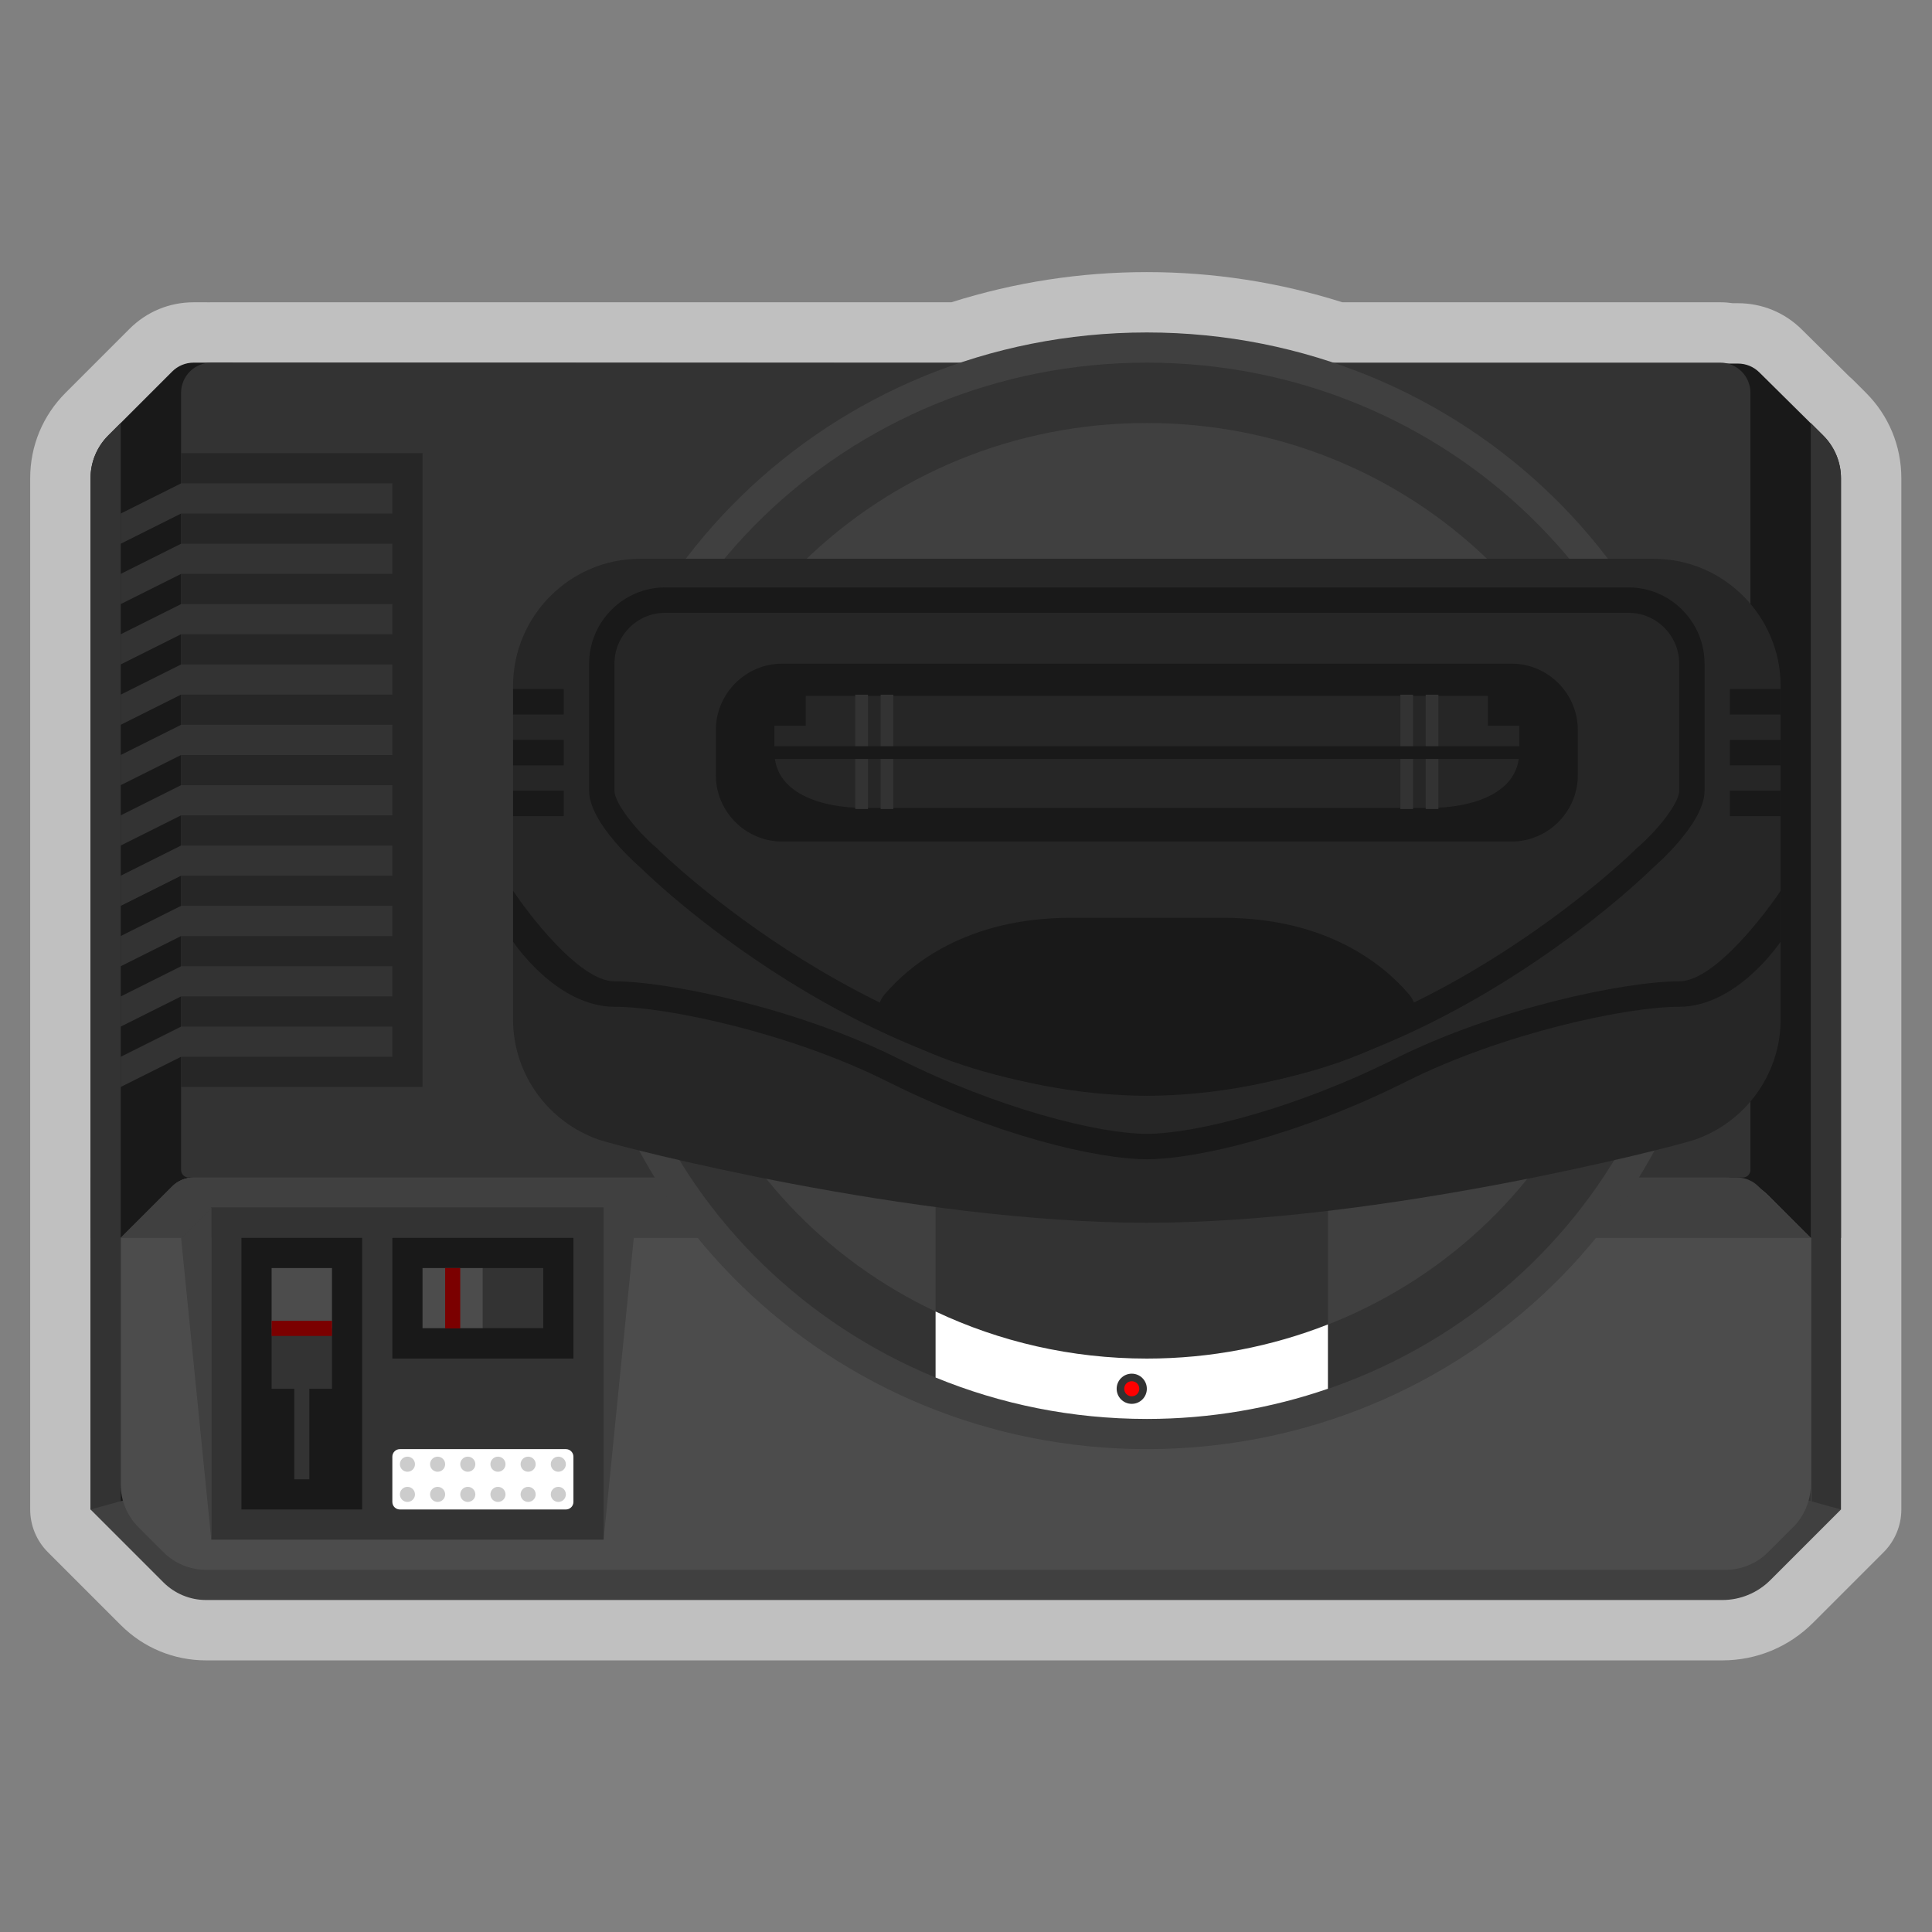 <?xml version="1.0" encoding="UTF-8" standalone="no"?>
<svg
   xmlns:dc="http://purl.org/dc/elements/1.1/"
   xmlns:cc="http://creativecommons.org/ns#"
   xmlns:rdf="http://www.w3.org/1999/02/22-rdf-syntax-ns#"
   xmlns:svg="http://www.w3.org/2000/svg"
   xmlns="http://www.w3.org/2000/svg"
   viewBox="0 0 341.333 341.333"
   height="256"
   width="256"
   xml:space="preserve"
   id="svg2"
   version="1.1"><rect x="0" y="0" width="341.333" height="341.333" fill="#808080" stroke="none"/><defs
     id="defs6"><clipPath
       id="clipPath18"
       clipPathUnits="userSpaceOnUse"><path
         id="path16"
         d="M 0,256 H 256 V 0 H 0 Z" /></clipPath><clipPath
       id="clipPath26"
       clipPathUnits="userSpaceOnUse"><path
         id="path24"
         d="M 4,220 H 252 V 36 H 4 Z" /></clipPath><clipPath
       id="clipPath44"
       clipPathUnits="userSpaceOnUse"><path
         id="path42"
         d="M 0,256 H 256 V 0 H 0 Z" /></clipPath></defs><g
     transform="matrix(1.333,0,0,-1.333,0,341.333)"
     id="g10"><g
       id="g12"><g
         clip-path="url(#clipPath18)"
         id="g14"><g
           id="g20"><g
             id="g22" /><g
             id="g34"><g
               style="opacity:0.5"
               id="g32"
               clip-path="url(#clipPath26)"><g
                 id="g30"
                 transform="translate(247.314,204)"><path
                   id="path28"
                   style="fill:#ffffff;fill-opacity:1;fill-rule:nonzero;stroke:none"
                   d="M 0,0 -1.656,1.657 C -1.83,1.83 -2.01,1.994 -2.195,2.149 l -6.324,6.257 c -2.258,2.236 -5.253,3.469 -8.433,3.47 l -0.689,0.001 C -18.202,11.959 -18.756,12 -19.313,12 h -50.09 c -8.384,2.655 -17.094,4 -25.91,4 -8.817,0 -17.527,-1.345 -25.911,-4 h -98.089 c -0.063,0 -0.126,-10e-4 -0.189,-0.002 l -2.148,0.001 c -3.213,0 -6.226,-1.248 -8.493,-3.515 L -236.97,1.657 -238.627,0 c -3.022,-3.022 -4.686,-7.04 -4.686,-11.313 V -104 v -8 -36 c 0,-2.122 0.842,-4.156 2.343,-5.657 l 9.657,-9.656 c 3.021,-3.023 7.04,-4.687 11.313,-4.687 h 200.959 c 4.54,0 8.81,1.769 12.02,4.979 l 9.365,9.364 c 1.5,1.501 2.343,3.535 2.343,5.657 v 36 100.662 C 4.687,-7.04 3.022,-3.022 0,0" /></g></g></g></g></g></g><path
       id="path36"
       style="fill:#333333;fill-opacity:1;fill-rule:nonzero;stroke:none"
       d="m 212,56 h 28 v 36 h -28 z" /><g
       id="g38"><g
         clip-path="url(#clipPath44)"
         id="g40"><g
           transform="translate(244,192.662)"
           id="g46"><path
             id="path48"
             style="fill:#191919;fill-opacity:1;fill-rule:nonzero;stroke:none"
             d="m 0,0 c 0,2.136 -0.854,4.184 -2.373,5.686 l -8.459,8.372 c -0.748,0.74 -1.759,1.156 -2.812,1.156 l -204.698,0.123 c -1.061,0 -2.08,-0.421 -2.83,-1.171 l -8.485,-8.485 C -231.157,4.181 -232,2.146 -232,0.024 V -100.662 H 0 Z" /></g><path
           id="path50"
           style="fill:#191919;fill-opacity:1;fill-rule:nonzero;stroke:none"
           d="M 24,56 H 12 v 44 h 12 z" /><g
           transform="translate(244,56)"
           id="g52"><path
             id="path54"
             style="fill:#333333;fill-opacity:1;fill-rule:nonzero;stroke:none"
             d="m 0,0 h -4 v 144 l 1.657,-1.657 c 1.5,-1.5 2.343,-3.535 2.343,-5.656 z" /></g><g
           transform="translate(12,56)"
           id="g56"><path
             id="path58"
             style="fill:#333333;fill-opacity:1;fill-rule:nonzero;stroke:none"
             d="M 0,0 H 4 V 144 L 2.343,142.343 C 0.843,140.843 0,138.808 0,136.687 Z" /></g><g
           transform="translate(228.273,44)"
           id="g60"><path
             id="path62"
             style="fill:#404040;fill-opacity:1;fill-rule:nonzero;stroke:none"
             d="m 0,0 h -200.959 c -2.122,0 -4.156,0.843 -5.657,2.343 l -9.656,9.657 116,32 116,-32 L 6.363,2.636 C 4.676,0.948 2.387,0 0,0" /></g><g
           transform="translate(231,100)"
           id="g64"><path
             id="path66"
             style="fill:#333333;fill-opacity:1;fill-rule:nonzero;stroke:none"
             d="m 0,0 h -206 c -0.552,0 -1,0.447 -1,1 v 103 c 0,2.209 1.791,4 4,4 H -3 c 2.209,0 4,-1.791 4,-4 V 1 C 1,0.447 0.553,0 0,0" /></g><g
           transform="translate(22.829,98.828)"
           id="g68"><path
             id="path70"
             style="fill:#4c4c4c;fill-opacity:1;fill-rule:nonzero;stroke:none"
             d="m 0,0 -6.829,-6.828 v -32.687 c 0,-2.121 0.843,-4.156 2.344,-5.656 l 3.313,-3.314 c 1.501,-1.5 3.535,-2.343 5.657,-2.343 h 201.373 c 2.121,0 4.156,0.843 5.656,2.343 l 3.315,3.314 c 1.5,1.5 2.342,3.535 2.342,5.656 v 32.687 l -5.657,5.657 c -1.5,1.5 -3.535,2.343 -5.656,2.343 H 2.828 C 1.768,1.172 0.75,0.75 0,0" /></g><g
           transform="translate(16,92)"
           id="g72"><path
             id="path74"
             style="fill:#404040;fill-opacity:1;fill-rule:nonzero;stroke:none"
             d="M 0,0 6.829,6.828 C 7.579,7.578 8.596,8 9.657,8 h 204.564 c 1.049,0 2.055,-0.412 2.803,-1.146 L 224,0 Z" /></g><g
           transform="translate(80,52)"
           id="g76"><path
             id="path78"
             style="fill:#333333;fill-opacity:1;fill-rule:nonzero;stroke:none"
             d="M 0,0 V 44.04 H -52 L -52.04,44 H -52 V 0 Z" /></g><g
           transform="translate(24,92)"
           id="g80"><path
             id="path82"
             style="fill:#404040;fill-opacity:1;fill-rule:nonzero;stroke:none"
             d="M 0,0 4,4 V -40 Z" /></g><g
           transform="translate(80,96.04)"
           id="g84"><path
             id="path86"
             style="fill:#404040;fill-opacity:1;fill-rule:nonzero;stroke:none"
             d="m 0,0 4,-4.04 -4,-40 z" /></g><g
           transform="translate(228,138)"
           id="g88"><path
             id="path90"
             style="fill:#404040;fill-opacity:1;fill-rule:nonzero;stroke:none"
             d="m 0,0 c 0,-40.869 -34.026,-74 -76,-74 -41.974,0 -76,33.131 -76,74 0,40.869 34.026,74 76,74 C -34.026,74 0,40.869 0,0" /></g><g
           transform="translate(224,138)"
           id="g92"><path
             id="path94"
             style="fill:#333333;fill-opacity:1;fill-rule:nonzero;stroke:none"
             d="m 0,0 c 0,-38.66 -32.235,-70 -72,-70 -39.765,0 -72,31.34 -72,70 0,38.66 32.235,70 72,70 C -32.235,70 0,38.66 0,0" /></g><g
           transform="translate(216,138)"
           id="g96"><path
             id="path98"
             style="fill:#404040;fill-opacity:1;fill-rule:nonzero;stroke:none"
             d="m 0,0 c 0,-34.241 -28.653,-62 -64,-62 -35.346,0 -64,27.759 -64,62 0,34.242 28.654,62 64,62 C -28.653,62 0,34.242 0,0" /></g><g
           transform="translate(176,76)"
           id="g100"><path
             id="path102"
             style="fill:#333333;fill-opacity:1;fill-rule:nonzero;stroke:none"
             d="m 0,0 h -52 v 44 c 0,2.209 1.791,4 4,4 h 44 c 2.209,0 4,-1.791 4,-4 z" /></g><g
           transform="translate(124,82.239)"
           id="g104"><path
             id="path106"
             style="fill:#ffffff;fill-opacity:1;fill-rule:nonzero;stroke:none"
             d="m 0,0 v -8.748 c 8.607,-3.536 18.068,-5.491 28,-5.491 8.418,0 16.491,1.418 24,3.999 v 8.525 C 44.587,-4.623 36.49,-6.239 28,-6.239 17.957,-6.239 8.458,-3.993 0,0" /></g><g
           transform="translate(199.209,144.375)"
           id="g108"><path
             id="path110"
             style="fill:#333333;fill-opacity:1;fill-rule:nonzero;stroke:none"
             d="m 0,0 h -94.417 c -4.836,0 -8.792,3.957 -8.792,8.792 v 6.041 c 0,4.835 3.956,8.792 8.792,8.792 H 0 c 4.835,0 8.791,-3.957 8.791,-8.792 V 8.792 C 8.791,3.957 4.835,0 0,0" /></g><path
           id="path112"
           style="fill:#262626;fill-opacity:1;fill-rule:nonzero;stroke:none"
           d="M 56,112 H 24 v 84 h 32 z" /><g
           transform="translate(16,184)"
           id="g114"><path
             id="path116"
             style="fill:#333333;fill-opacity:1;fill-rule:nonzero;stroke:none"
             d="M 0,0 8,4 H 36 V 8 H 8 L 0,4 Z" /></g><g
           transform="translate(16,176)"
           id="g118"><path
             id="path120"
             style="fill:#333333;fill-opacity:1;fill-rule:nonzero;stroke:none"
             d="M 0,0 8,4 H 36 V 8 H 8 L 0,4 Z" /></g><g
           transform="translate(16,168)"
           id="g122"><path
             id="path124"
             style="fill:#333333;fill-opacity:1;fill-rule:nonzero;stroke:none"
             d="M 0,0 8,4 H 36 V 8 H 8 L 0,4 Z" /></g><g
           transform="translate(16,160)"
           id="g126"><path
             id="path128"
             style="fill:#333333;fill-opacity:1;fill-rule:nonzero;stroke:none"
             d="M 0,0 8,4 H 36 V 8 H 8 L 0,4 Z" /></g><g
           transform="translate(16,152)"
           id="g130"><path
             id="path132"
             style="fill:#333333;fill-opacity:1;fill-rule:nonzero;stroke:none"
             d="M 0,0 8,4 H 36 V 8 H 8 L 0,4 Z" /></g><g
           transform="translate(16,144)"
           id="g134"><path
             id="path136"
             style="fill:#333333;fill-opacity:1;fill-rule:nonzero;stroke:none"
             d="M 0,0 8,4 H 36 V 8 H 8 L 0,4 Z" /></g><g
           transform="translate(16,136)"
           id="g138"><path
             id="path140"
             style="fill:#333333;fill-opacity:1;fill-rule:nonzero;stroke:none"
             d="M 0,0 8,4 H 36 V 8 H 8 L 0,4 Z" /></g><g
           transform="translate(16,128)"
           id="g142"><path
             id="path144"
             style="fill:#333333;fill-opacity:1;fill-rule:nonzero;stroke:none"
             d="M 0,0 8,4 H 36 V 8 H 8 L 0,4 Z" /></g><g
           transform="translate(16,120)"
           id="g146"><path
             id="path148"
             style="fill:#333333;fill-opacity:1;fill-rule:nonzero;stroke:none"
             d="M 0,0 8,4 H 36 V 8 H 8 L 0,4 Z" /></g><g
           transform="translate(16,112)"
           id="g150"><path
             id="path152"
             style="fill:#333333;fill-opacity:1;fill-rule:nonzero;stroke:none"
             d="M 0,0 8,4 H 36 V 8 H 8 L 0,4 Z" /></g><g
           transform="translate(75,56)"
           id="g154"><path
             id="path156"
             style="fill:#ffffff;fill-opacity:1;fill-rule:nonzero;stroke:none"
             d="m 0,0 h -22 c -0.552,0 -1,0.447 -1,1 v 6 c 0,0.553 0.448,1 1,1 H 0 C 0.552,8 1,7.553 1,7 V 1 C 1,0.447 0.552,0 0,0" /></g><path
           id="path158"
           style="fill:#191919;fill-opacity:1;fill-rule:nonzero;stroke:none"
           d="M 76,76 H 52 v 16 h 24 z" /><path
           id="path160"
           style="fill:#191919;fill-opacity:1;fill-rule:nonzero;stroke:none"
           d="M 48,56 H 32 v 36 h 16 z" /><path
           id="path162"
           style="fill:#333333;fill-opacity:1;fill-rule:nonzero;stroke:none"
           d="m 41,60 h -2 v 16 h 2 z" /><path
           id="path164"
           style="fill:#4c4c4c;fill-opacity:1;fill-rule:nonzero;stroke:none"
           d="m 36,88 h 8 v -8 h -8 z" /><path
           id="path166"
           style="fill:#333333;fill-opacity:1;fill-rule:nonzero;stroke:none"
           d="m 36,80 h 8 v -8 h -8 z" /><path
           id="path168"
           style="fill:#7b0000;fill-opacity:1;fill-rule:nonzero;stroke:none"
           d="m 36,81 h 8 v -2 h -8 z" /><path
           id="path170"
           style="fill:#4c4c4c;fill-opacity:1;fill-rule:nonzero;stroke:none"
           d="M 64,80.031 H 56 V 88 h 8 z" /><path
           id="path172"
           style="fill:#333333;fill-opacity:1;fill-rule:nonzero;stroke:none"
           d="M 72,80.031 H 64 V 88 h 8 z" /><g
           transform="translate(152,72)"
           id="g174"><path
             id="path176"
             style="fill:#333333;fill-opacity:1;fill-rule:nonzero;stroke:none"
             d="m 0,0 c 0,-1.104 -0.896,-2 -2,-2 -1.104,0 -2,0.896 -2,2 0,1.104 0.896,2 2,2 1.104,0 2,-0.896 2,-2" /></g><g
           transform="translate(151,72)"
           id="g178"><path
             id="path180"
             style="fill:#ff0000;fill-opacity:1;fill-rule:nonzero;stroke:none"
             d="m 0,0 c 0,-0.553 -0.447,-1 -1,-1 -0.553,0 -1,0.447 -1,1 0,0.553 0.447,1 1,1 0.553,0 1,-0.447 1,-1" /></g><path
           id="path182"
           style="fill:#7b0000;fill-opacity:1;fill-rule:nonzero;stroke:none"
           d="m 59,80 h 2 v 8 h -2 z" /><g
           transform="translate(55,62)"
           id="g184"><path
             id="path186"
             style="fill:#cccccc;fill-opacity:1;fill-rule:nonzero;stroke:none"
             d="m 0,0 c 0,-0.553 -0.448,-1 -1,-1 -0.552,0 -1,0.447 -1,1 0,0.553 0.448,1 1,1 0.552,0 1,-0.447 1,-1" /></g><g
           transform="translate(59,62)"
           id="g188"><path
             id="path190"
             style="fill:#cccccc;fill-opacity:1;fill-rule:nonzero;stroke:none"
             d="m 0,0 c 0,-0.553 -0.448,-1 -1,-1 -0.552,0 -1,0.447 -1,1 0,0.553 0.448,1 1,1 0.552,0 1,-0.447 1,-1" /></g><path
           id="path192"
           style="fill:#404040;fill-opacity:1;fill-rule:nonzero;stroke:none"
           d="m 116,148 h -2 v 16 h 2 z" /><path
           id="path194"
           style="fill:#404040;fill-opacity:1;fill-rule:nonzero;stroke:none"
           d="m 190,148 h -2 v 16 h 2 z" /><g
           transform="translate(63,62)"
           id="g196"><path
             id="path198"
             style="fill:#cccccc;fill-opacity:1;fill-rule:nonzero;stroke:none"
             d="m 0,0 c 0,-0.553 -0.448,-1 -1,-1 -0.552,0 -1,0.447 -1,1 0,0.553 0.448,1 1,1 0.552,0 1,-0.447 1,-1" /></g><g
           transform="translate(67,62)"
           id="g200"><path
             id="path202"
             style="fill:#cccccc;fill-opacity:1;fill-rule:nonzero;stroke:none"
             d="m 0,0 c 0,-0.553 -0.448,-1 -1,-1 -0.552,0 -1,0.447 -1,1 0,0.553 0.448,1 1,1 0.552,0 1,-0.447 1,-1" /></g><g
           transform="translate(71,62)"
           id="g204"><path
             id="path206"
             style="fill:#cccccc;fill-opacity:1;fill-rule:nonzero;stroke:none"
             d="m 0,0 c 0,-0.553 -0.448,-1 -1,-1 -0.552,0 -1,0.447 -1,1 0,0.553 0.448,1 1,1 0.552,0 1,-0.447 1,-1" /></g><g
           transform="translate(75,62)"
           id="g208"><path
             id="path210"
             style="fill:#cccccc;fill-opacity:1;fill-rule:nonzero;stroke:none"
             d="m 0,0 c 0,-0.553 -0.448,-1 -1,-1 -0.552,0 -1,0.447 -1,1 0,0.553 0.448,1 1,1 0.552,0 1,-0.447 1,-1" /></g><g
           transform="translate(55,58)"
           id="g212"><path
             id="path214"
             style="fill:#cccccc;fill-opacity:1;fill-rule:nonzero;stroke:none"
             d="m 0,0 c 0,-0.553 -0.448,-1 -1,-1 -0.552,0 -1,0.447 -1,1 0,0.553 0.448,1 1,1 0.552,0 1,-0.447 1,-1" /></g><g
           transform="translate(59,58)"
           id="g216"><path
             id="path218"
             style="fill:#cccccc;fill-opacity:1;fill-rule:nonzero;stroke:none"
             d="m 0,0 c 0,-0.553 -0.448,-1 -1,-1 -0.552,0 -1,0.447 -1,1 0,0.553 0.448,1 1,1 0.552,0 1,-0.447 1,-1" /></g><g
           transform="translate(63,58)"
           id="g220"><path
             id="path222"
             style="fill:#cccccc;fill-opacity:1;fill-rule:nonzero;stroke:none"
             d="m 0,0 c 0,-0.553 -0.448,-1 -1,-1 -0.552,0 -1,0.447 -1,1 0,0.553 0.448,1 1,1 0.552,0 1,-0.447 1,-1" /></g><g
           transform="translate(67,58)"
           id="g224"><path
             id="path226"
             style="fill:#cccccc;fill-opacity:1;fill-rule:nonzero;stroke:none"
             d="m 0,0 c 0,-0.553 -0.448,-1 -1,-1 -0.552,0 -1,0.447 -1,1 0,0.553 0.448,1 1,1 0.552,0 1,-0.447 1,-1" /></g><g
           transform="translate(71,58)"
           id="g228"><path
             id="path230"
             style="fill:#cccccc;fill-opacity:1;fill-rule:nonzero;stroke:none"
             d="m 0,0 c 0,-0.553 -0.448,-1 -1,-1 -0.552,0 -1,0.447 -1,1 0,0.553 0.448,1 1,1 0.552,0 1,-0.447 1,-1" /></g><g
           transform="translate(75,58)"
           id="g232"><path
             id="path234"
             style="fill:#cccccc;fill-opacity:1;fill-rule:nonzero;stroke:none"
             d="m 0,0 c 0,-0.553 -0.448,-1 -1,-1 -0.552,0 -1,0.447 -1,1 0,0.553 0.448,1 1,1 0.552,0 1,-0.447 1,-1" /></g><g
           transform="translate(104.5,159.5)"
           id="g236"><path
             id="path238"
             style="fill:#262626;fill-opacity:1;fill-rule:nonzero;stroke:none"
             d="M 0,0 V -3.5 C 0,-9.03 5.94,-11 11.5,-11 h 72 c 5.56,0 11.5,1.97 11.5,7.5 V 0 H 91 V 4 H 4 V 0 Z m 83.5,-12 h -72 C 5.457,-12 -1,-9.767 -1,-3.5 V 1 H 3 V 5 H 92 V 1 h 4 V -3.5 C 96,-9.767 89.543,-12 83.5,-12" /></g><path
           id="path240"
           style="fill:#262626;fill-opacity:1;fill-rule:nonzero;stroke:none"
           d="m 200,155.5 h -96 v 1 h 96 z" /><g
           transform="translate(219.2,182)"
           id="g242"><path
             id="path244"
             style="fill:#262626;fill-opacity:1;fill-rule:nonzero;stroke:none"
             d="m 0,0 h -134.4 c -9.24,0 -16.8,-7.579 -16.8,-16.842 v -44.211 c 0,-7.383 4.803,-13.696 11.431,-15.955 C -137.123,-77.909 -98.35,-88 -67.2,-88 c 31.149,0 69.922,10.091 72.569,10.992 6.628,2.259 11.431,8.572 11.431,15.955 v 44.211 C 16.8,-7.579 9.24,0 0,0" /></g><g
           transform="translate(215.84,178.21)"
           id="g246"><path
             id="path248"
             style="fill:#191919;fill-opacity:1;fill-rule:nonzero;stroke:none"
             d="m 0,0 h -127.68 c -5.544,0 -10.08,-4.547 -10.08,-10.105 v -16.842 c 0,-4.377 6.72,-10.106 6.72,-10.106 0,0 30.24,-30.316 67.2,-30.316 36.96,0 67.2,30.316 67.2,30.316 0,0 6.72,5.729 6.72,10.106 v 16.842 C 10.08,-4.547 5.544,0 0,0 m 0,-3.368 c 3.706,0 6.72,-3.023 6.72,-6.737 v -16.842 c 0,-1.648 -2.919,-5.298 -5.536,-7.539 L 1.08,-34.575 0.985,-34.669 C 0.692,-34.962 -28.75,-64 -63.84,-64 c -35.09,0 -64.532,29.038 -64.824,29.329 l -0.096,0.096 -0.103,0.089 c -2.619,2.232 -5.537,5.877 -5.537,7.539 v 16.842 c 0,3.714 3.015,6.737 6.72,6.737 H 0" /></g><g
           transform="translate(200.328,144.526)"
           id="g250"><path
             id="path252"
             style="fill:#191919;fill-opacity:1;fill-rule:nonzero;stroke:none"
             d="m 0,0 h -96.657 c -4.835,0 -8.791,3.956 -8.791,8.792 v 5.996 c 0,4.835 3.956,8.791 8.791,8.791 H 0 c 4.836,0 8.792,-3.956 8.792,-8.791 V 8.792 C 8.792,3.956 4.836,0 0,0" /></g><g
           transform="translate(102.639,159.88)"
           id="g254"><path
             id="path256"
             style="fill:#262626;fill-opacity:1;fill-rule:nonzero;stroke:none"
             d="m 0,0 v -3.467 c 0,-5.479 6.173,-7.431 11.951,-7.431 h 74.82 c 5.777,0 11.95,1.952 11.95,7.431 V 0 H 94.565 V 3.963 H 4.157 L 4.157,0 Z" /></g><path
           id="path258"
           style="fill:#333333;fill-opacity:1;fill-rule:nonzero;stroke:none"
           d="m 115.04,148.834 h -1.68 v 15.158 h 1.68 z" /><path
           id="path260"
           style="fill:#333333;fill-opacity:1;fill-rule:nonzero;stroke:none"
           d="m 118.4,148.834 h -1.68 v 15.158 h 1.68 z" /><path
           id="path262"
           style="fill:#333333;fill-opacity:1;fill-rule:nonzero;stroke:none"
           d="m 190.64,148.834 h -1.68 v 15.158 h 1.68 z" /><path
           id="path264"
           style="fill:#333333;fill-opacity:1;fill-rule:nonzero;stroke:none"
           d="m 187.28,148.834 h -1.681 v 15.158 h 1.681 z" /><path
           id="path266"
           style="fill:#191919;fill-opacity:1;fill-rule:nonzero;stroke:none"
           d="M 202.4,155.474 H 101.6 v 1.684 h 100.8 z" /><g
           transform="translate(236,138)"
           id="g268"><path
             id="path270"
             style="fill:#191919;fill-opacity:1;fill-rule:nonzero;stroke:none"
             d="m 0,0 c -1.73,-2.602 -8.665,-12 -13.44,-12 -7.209,0 -24.326,-3.573 -37.711,-10.283 -13.002,-6.518 -26.367,-9.928 -32.849,-9.928 -6.482,0 -19.847,3.41 -32.849,9.928 -13.385,6.71 -30.501,10.283 -37.711,10.283 -4.761,0 -11.704,9.397 -13.44,12 v -6.737 c 0.294,-0.443 5.908,-8.631 13.44,-8.631 6.877,0 23.286,-3.45 36.208,-9.928 14.096,-7.065 27.688,-10.283 34.352,-10.283 6.664,0 20.256,3.218 34.352,10.283 12.921,6.478 29.332,9.928 36.208,9.928 7.532,0 13.145,8.188 13.44,8.631 z" /></g><path
           id="path272"
           style="fill:#191919;fill-opacity:1;fill-rule:nonzero;stroke:none"
           d="M 74.72,161.369 H 68 v 3.368 h 6.72 z" /><path
           id="path274"
           style="fill:#191919;fill-opacity:1;fill-rule:nonzero;stroke:none"
           d="M 74.72,154.631 H 68 V 158 h 6.72 z" /><path
           id="path276"
           style="fill:#191919;fill-opacity:1;fill-rule:nonzero;stroke:none"
           d="M 74.72,147.895 H 68 v 3.369 h 6.72 z" /><path
           id="path278"
           style="fill:#191919;fill-opacity:1;fill-rule:nonzero;stroke:none"
           d="m 236,161.369 h -6.72 v 3.368 H 236 Z" /><path
           id="path280"
           style="fill:#191919;fill-opacity:1;fill-rule:nonzero;stroke:none"
           d="m 236,154.631 h -6.72 V 158 H 236 Z" /><path
           id="path282"
           style="fill:#191919;fill-opacity:1;fill-rule:nonzero;stroke:none"
           d="m 236,147.895 h -6.72 v 3.369 H 236 Z" /><g
           transform="translate(162.08,134.421)"
           id="g284"><path
             id="path286"
             style="fill:#191919;fill-opacity:1;fill-rule:nonzero;stroke:none"
             d="M 0,0 H -10.08 -20.16 C -34,0 -41.507,-6.251 -44.852,-10.17 c -1.359,-1.593 -0.98,-4.031 0.818,-5.101 13.658,-8.126 33.954,-8.308 33.954,-8.308 0,0 20.296,0.182 33.954,8.308 1.798,1.07 2.178,3.508 0.818,5.101 C 21.347,-6.251 13.841,0 0,0" /></g></g></g></g></svg>
